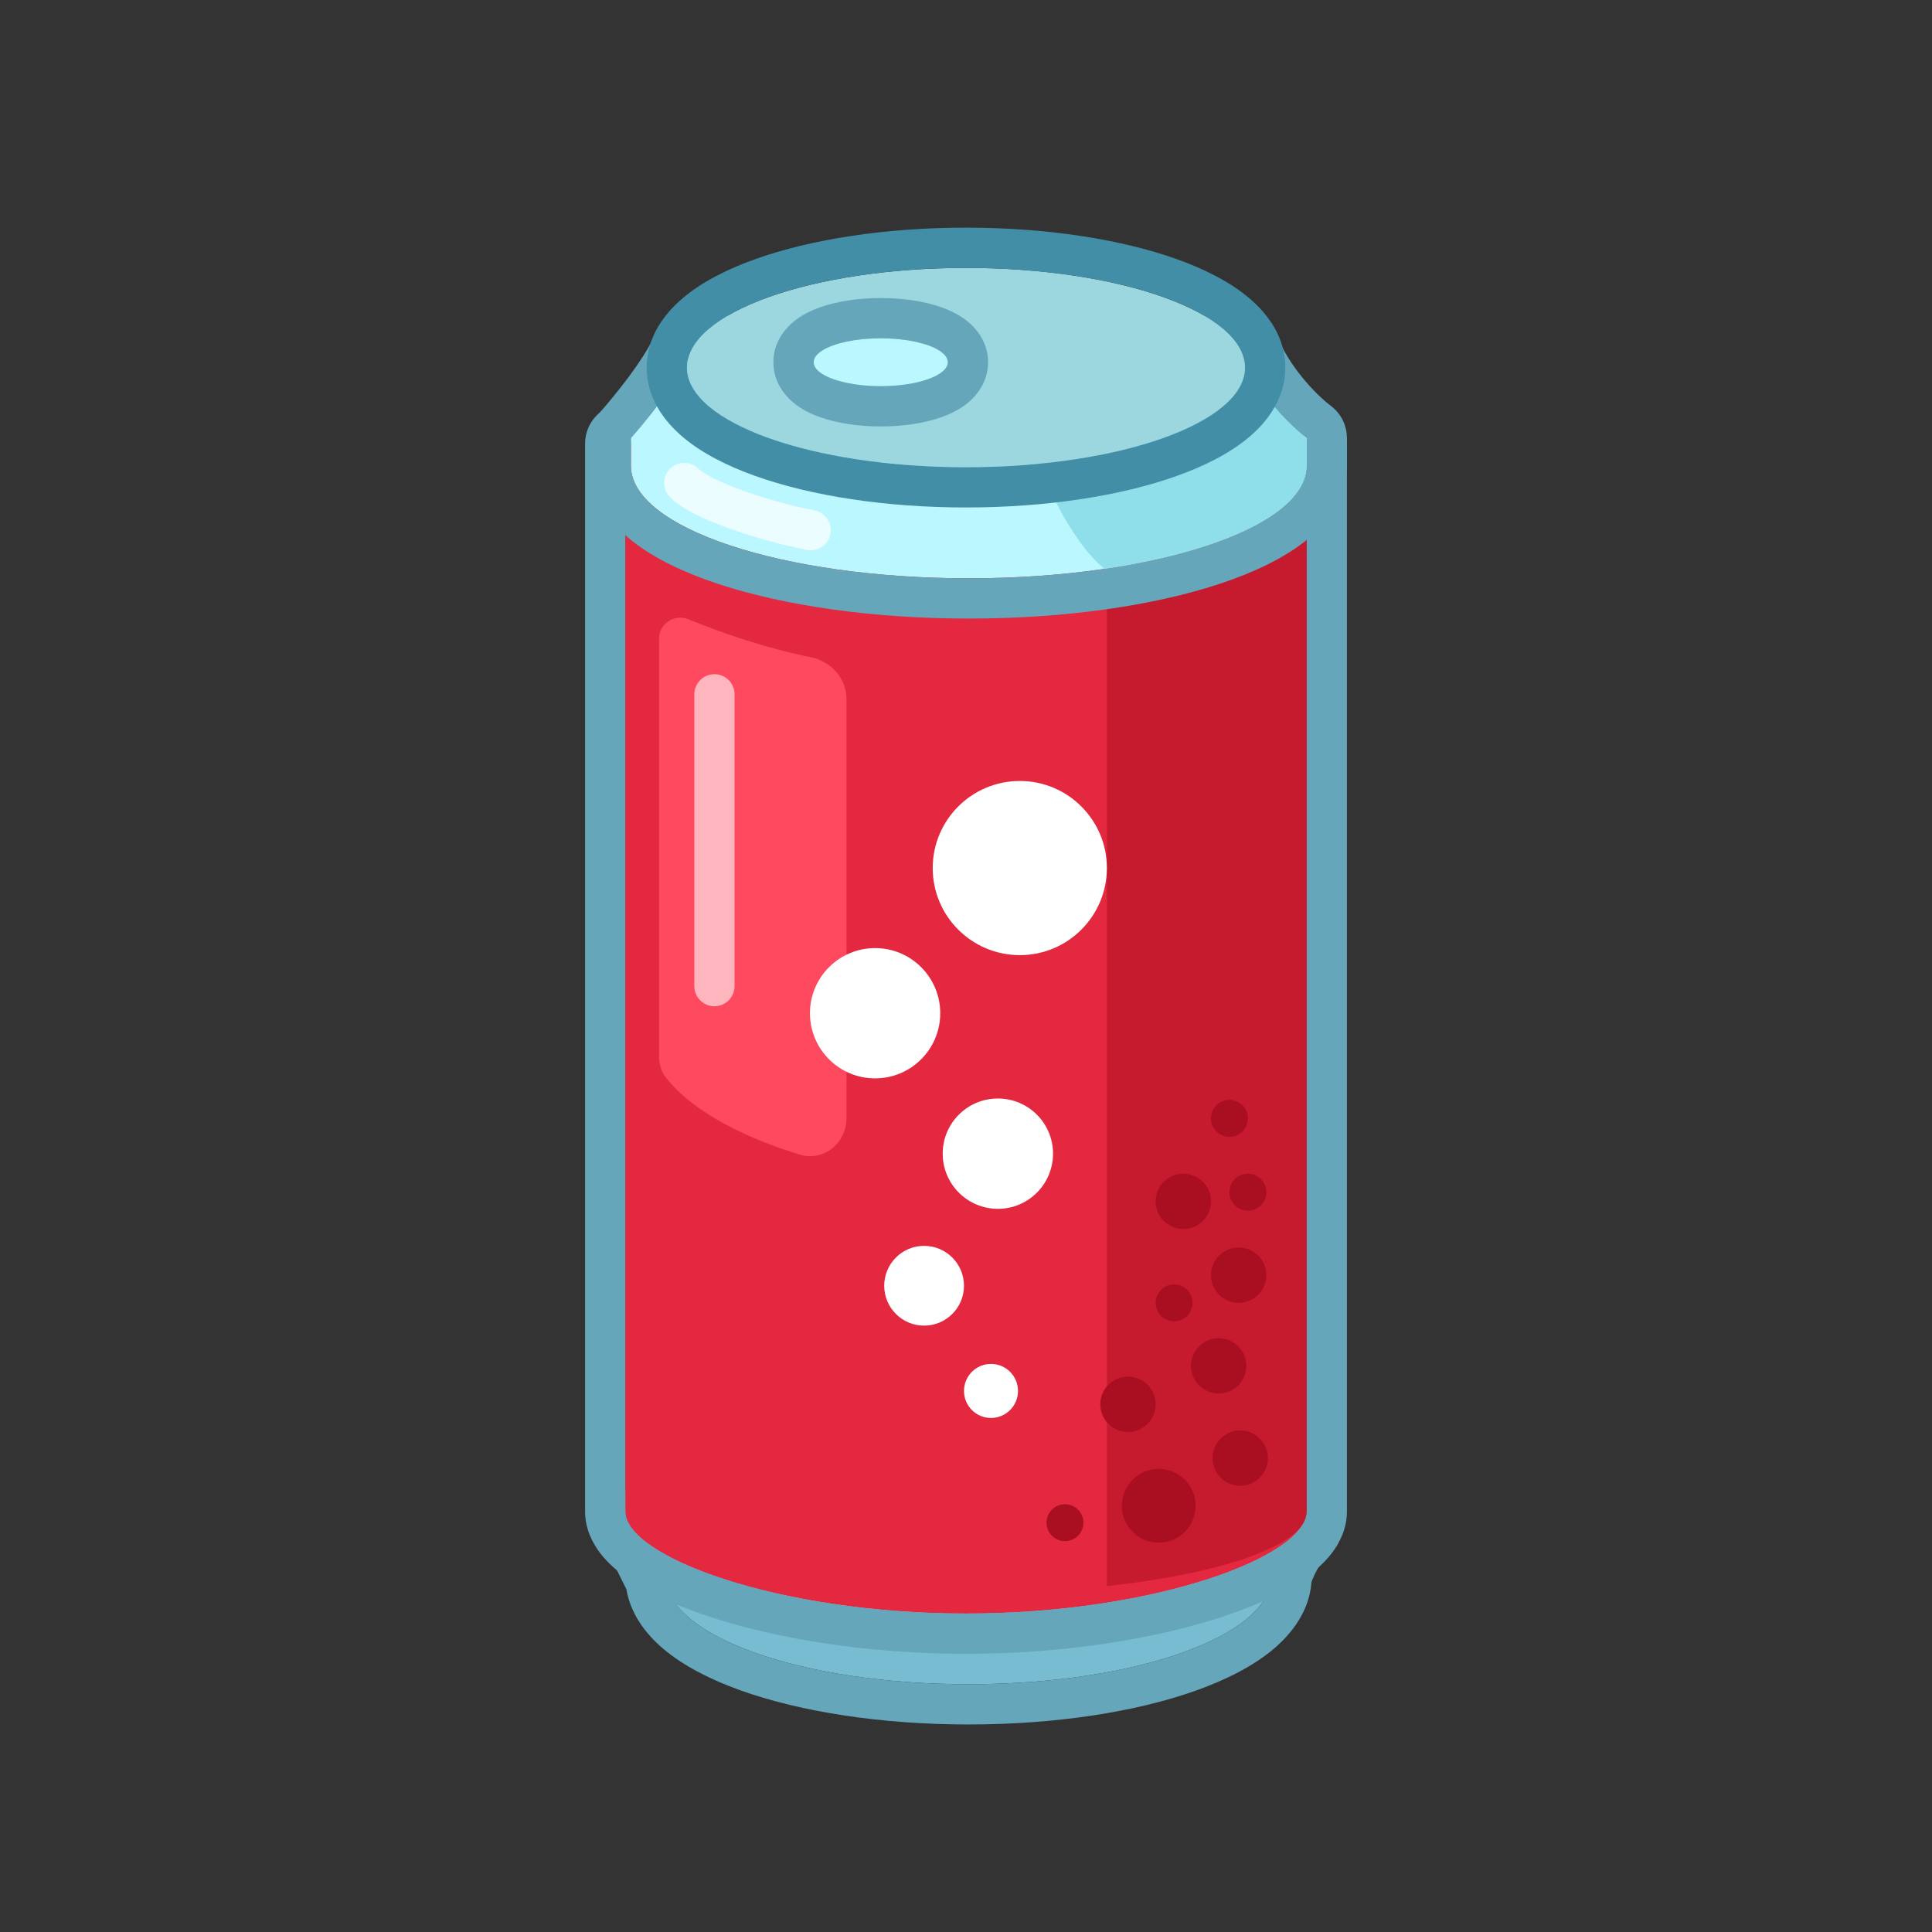 <svg width="48" height="48" viewBox="0 0 48 48" fill="none" xmlns="http://www.w3.org/2000/svg">
<rect x="0" y="0" width="48" height="48" fill="#333333" stroke="none"/>
<path d="M24.062 41.844C28.219 41.844 31.589 40.641 31.589 39.156C31.638 38.881 31.967 38.188 32.25 38H15.75C16.15 38.2 16.357 38.938 16.536 39.156C16.536 40.641 19.906 41.844 24.062 41.844Z" fill="#77BCD1"/>
<path fill-rule="evenodd" clip-rule="evenodd" d="M32.25 38C32.011 38.158 31.74 38.677 31.631 39C31.611 39.06 31.597 39.113 31.589 39.156C31.589 40.641 28.219 41.844 24.062 41.844C19.905 41.844 16.536 40.641 16.536 39.156C16.504 39.118 16.472 39.064 16.439 39C16.409 38.943 16.377 38.878 16.344 38.809C16.2 38.51 16.018 38.134 15.75 38H32.25ZM15.562 39.481C15.538 39.436 15.516 39.392 15.497 39.353C15.473 39.305 15.453 39.264 15.434 39.225C15.402 39.159 15.375 39.102 15.34 39.035C15.293 38.946 15.258 38.89 15.233 38.856C14.864 38.633 14.676 38.196 14.777 37.77C14.883 37.319 15.286 37 15.75 37H32.25C32.691 37 33.08 37.289 33.207 37.712C33.329 38.115 33.184 38.549 32.851 38.799C32.847 38.804 32.842 38.811 32.836 38.819C32.801 38.865 32.758 38.933 32.713 39.017C32.669 39.1 32.631 39.183 32.603 39.253C32.595 39.275 32.588 39.292 32.584 39.306C32.531 40.014 32.111 40.571 31.643 40.967C31.137 41.394 30.465 41.733 29.721 41.999C28.225 42.533 26.224 42.844 24.062 42.844C21.9 42.844 19.9 42.533 18.404 41.999C17.66 41.733 16.988 41.394 16.482 40.967C16.053 40.604 15.665 40.106 15.562 39.481Z" fill="#65A6BA"/>
<path d="M32.464 11.023H15.536V37.55C15.536 38.675 19.325 40.088 24 40.088C28.675 40.088 32.464 38.675 32.464 37.55V11.023Z" fill="#E3283F"/>
<path fill-rule="evenodd" clip-rule="evenodd" d="M14.536 11.023C14.536 10.471 14.983 10.023 15.536 10.023H32.464C33.017 10.023 33.464 10.471 33.464 11.023V37.55C33.464 37.98 33.283 38.334 33.084 38.593C32.886 38.85 32.628 39.067 32.361 39.249C31.825 39.612 31.107 39.93 30.292 40.193C28.65 40.722 26.429 41.088 24 41.088C21.571 41.088 19.35 40.722 17.708 40.193C16.893 39.93 16.175 39.612 15.639 39.249C15.372 39.067 15.114 38.85 14.915 38.593C14.717 38.334 14.536 37.98 14.536 37.55V11.023ZM32.464 11.023V37.55C32.464 38.675 28.675 40.088 24 40.088C19.325 40.088 15.536 38.675 15.536 37.55V11.023H32.464Z" fill="#65A6BA"/>
<path d="M32.464 37.55V11.262H27.5V39.406C30.428 39.085 32.464 38.375 32.464 37.55Z" fill="#C61A2F"/>
<path d="M29.705 37.41C29.705 37.917 29.294 38.327 28.788 38.327C28.282 38.327 27.872 37.917 27.872 37.41C27.872 36.904 28.282 36.494 28.788 36.494C29.294 36.494 29.705 36.904 29.705 37.41Z" fill="#AA0E21"/>
<path d="M31.5 36.226C31.5 36.606 31.192 36.914 30.812 36.914C30.433 36.914 30.125 36.606 30.125 36.226C30.125 35.847 30.433 35.539 30.812 35.539C31.192 35.539 31.5 35.847 31.5 36.226Z" fill="#AA0E21"/>
<path d="M28.712 34.889C28.712 35.269 28.404 35.577 28.024 35.577C27.645 35.577 27.337 35.269 27.337 34.889C27.337 34.51 27.645 34.202 28.024 34.202C28.404 34.202 28.712 34.51 28.712 34.889Z" fill="#AA0E21"/>
<path d="M31.462 31.681C31.462 32.061 31.154 32.369 30.774 32.369C30.395 32.369 30.087 32.061 30.087 31.681C30.087 31.302 30.395 30.994 30.774 30.994C31.154 30.994 31.462 31.302 31.462 31.681Z" fill="#AA0E21"/>
<path d="M29.629 32.368C29.629 32.622 29.423 32.827 29.17 32.827C28.917 32.827 28.712 32.622 28.712 32.368C28.712 32.115 28.917 31.91 29.17 31.91C29.423 31.91 29.629 32.115 29.629 32.368Z" fill="#AA0E21"/>
<path d="M31.462 29.619C31.462 29.872 31.257 30.077 31.003 30.077C30.75 30.077 30.545 29.872 30.545 29.619C30.545 29.365 30.75 29.16 31.003 29.16C31.257 29.16 31.462 29.365 31.462 29.619Z" fill="#AA0E21"/>
<path d="M30.965 33.935C30.965 34.314 30.657 34.622 30.278 34.622C29.898 34.622 29.59 34.314 29.59 33.935C29.59 33.555 29.898 33.247 30.278 33.247C30.657 33.247 30.965 33.555 30.965 33.935Z" fill="#AA0E21"/>
<path d="M30.087 29.848C30.087 30.227 29.779 30.535 29.399 30.535C29.02 30.535 28.712 30.227 28.712 29.848C28.712 29.468 29.02 29.16 29.399 29.16C29.779 29.16 30.087 29.468 30.087 29.848Z" fill="#AA0E21"/>
<path d="M31.004 27.785C31.004 28.038 30.798 28.244 30.545 28.244C30.292 28.244 30.087 28.038 30.087 27.785C30.087 27.532 30.292 27.327 30.545 27.327C30.798 27.327 31.004 27.532 31.004 27.785Z" fill="#AA0E21"/>
<path d="M26.917 37.83C26.917 38.084 26.712 38.289 26.458 38.289C26.205 38.289 26 38.084 26 37.83C26 37.577 26.205 37.372 26.458 37.372C26.712 37.372 26.917 37.577 26.917 37.83Z" fill="#AA0E21"/>
<path d="M24.07 14.368C28.706 14.368 32.464 13.117 32.464 11.574V10.883C32.113 10.624 31.299 9.852 30.852 8.847H17.123C16.825 9.506 16.034 10.479 15.675 10.883V11.574C15.675 13.117 19.433 14.368 24.07 14.368Z" fill="#BAF7FF"/>
<path fill-rule="evenodd" clip-rule="evenodd" d="M14.675 10.883C14.675 10.639 14.765 10.403 14.927 10.22C15.089 10.037 15.358 9.715 15.62 9.364C15.891 8.998 16.109 8.662 16.212 8.435C16.373 8.077 16.73 7.847 17.123 7.847H30.852C31.248 7.847 31.606 8.08 31.767 8.441C32.123 9.245 32.803 9.89 33.059 10.08C33.314 10.268 33.464 10.567 33.464 10.883V11.574C33.464 12.398 32.962 13.024 32.423 13.448C31.873 13.881 31.139 14.227 30.321 14.499C28.675 15.047 26.465 15.368 24.07 15.368C21.674 15.368 19.464 15.047 17.818 14.499C17 14.227 16.266 13.881 15.716 13.448C15.178 13.024 14.675 12.398 14.675 11.574V10.883ZM17.123 8.847H30.852C31.299 9.852 32.113 10.624 32.464 10.883V11.574C32.464 13.117 28.706 14.368 24.07 14.368C19.433 14.368 15.675 13.117 15.675 11.574V10.883C16.034 10.479 16.825 9.506 17.123 8.847Z" fill="#65A6BA"/>
<path d="M32.464 10.883V11.574C32.464 12.718 30.4 13.701 27.443 14.134C26.788 13.612 26 12.281 25.625 10.883C25.625 10.883 27.8 10.848 29 10.25C29.812 9.845 30.853 8.847 30.853 8.847C31.299 9.852 32.113 10.624 32.464 10.883Z" fill="#8EDFEA"/>
<path d="M30.933 9.132C30.933 10.499 27.829 11.608 24 11.608C20.171 11.608 17.067 10.499 17.067 9.132C17.067 7.764 20.171 6.656 24 6.656C27.829 6.656 30.933 7.764 30.933 9.132Z" fill="#9CD7DF"/>
<path fill-rule="evenodd" clip-rule="evenodd" d="M29.239 11.824C27.85 12.32 25.998 12.608 24 12.608C22.002 12.608 20.15 12.32 18.761 11.824C18.071 11.578 17.442 11.261 16.967 10.86C16.495 10.462 16.067 9.882 16.067 9.132C16.067 8.381 16.495 7.802 16.967 7.404C17.442 7.002 18.071 6.686 18.761 6.439C20.15 5.943 22.002 5.656 24 5.656C25.998 5.656 27.85 5.943 29.239 6.439C29.928 6.686 30.558 7.002 31.033 7.404C31.504 7.802 31.933 8.381 31.933 9.132C31.933 9.882 31.504 10.462 31.033 10.86C30.558 11.261 29.928 11.578 29.239 11.824ZM24 11.608C27.829 11.608 30.933 10.499 30.933 9.132C30.933 7.764 27.829 6.656 24 6.656C20.171 6.656 17.067 7.764 17.067 9.132C17.067 10.499 20.171 11.608 24 11.608Z" fill="#428EA6"/>
<path d="M23.548 9C23.548 9.328 22.802 9.595 21.882 9.595C20.961 9.595 20.215 9.328 20.215 9C20.215 8.671 20.961 8.405 21.882 8.405C22.802 8.405 23.548 8.671 23.548 9Z" fill="#BAF7FF"/>
<path fill-rule="evenodd" clip-rule="evenodd" d="M22.746 9.508C22.735 9.511 22.723 9.514 22.71 9.516C22.466 9.566 22.183 9.595 21.882 9.595C21.58 9.595 21.297 9.566 21.053 9.516C21.041 9.514 21.029 9.511 21.017 9.508C20.536 9.404 20.215 9.215 20.215 9C20.215 8.784 20.536 8.595 21.017 8.491C21.029 8.488 21.041 8.486 21.053 8.483C21.297 8.433 21.58 8.405 21.882 8.405C22.183 8.405 22.466 8.433 22.71 8.483C22.723 8.486 22.735 8.488 22.746 8.491C23.227 8.595 23.548 8.784 23.548 9C23.548 9.215 23.227 9.404 22.746 9.508ZM23.396 10.362C22.961 10.518 22.425 10.595 21.882 10.595C21.338 10.595 20.802 10.518 20.367 10.362C20.154 10.286 19.91 10.172 19.701 9.995C19.497 9.823 19.215 9.49 19.215 9C19.215 8.509 19.497 8.177 19.701 8.004C19.91 7.827 20.154 7.713 20.367 7.637C20.802 7.482 21.338 7.405 21.882 7.405C22.425 7.405 22.961 7.482 23.396 7.637C23.61 7.713 23.853 7.827 24.062 8.004C24.267 8.177 24.548 8.509 24.548 9C24.548 9.49 24.267 9.823 24.062 9.995C23.853 10.172 23.61 10.286 23.396 10.362Z" fill="#65A6BA"/>
<path fill-rule="evenodd" clip-rule="evenodd" d="M16.646 11.646C16.842 11.451 17.158 11.451 17.354 11.646C17.401 11.694 17.515 11.775 17.717 11.878C17.91 11.976 18.153 12.078 18.429 12.178C18.98 12.379 19.637 12.561 20.239 12.682C20.509 12.736 20.685 12.999 20.631 13.27C20.577 13.541 20.313 13.716 20.043 13.662C19.394 13.533 18.689 13.337 18.087 13.118C17.786 13.009 17.504 12.891 17.264 12.77C17.034 12.652 16.807 12.514 16.646 12.354C16.451 12.158 16.451 11.842 16.646 11.646Z" fill="#EBFDFF"/>
<path d="M20.146 16.329C19.015 16.103 17.891 15.709 17.105 15.386C16.764 15.246 16.375 15.492 16.375 15.862V26.246C16.375 26.432 16.424 26.618 16.538 26.765C17.273 27.705 18.712 28.335 19.874 28.686C20.469 28.866 21.031 28.398 21.031 27.776V17.365C21.031 16.855 20.646 16.43 20.146 16.329Z" fill="#FF495F"/>
<path fill-rule="evenodd" clip-rule="evenodd" d="M17.75 16.75C18.026 16.75 18.25 16.974 18.25 17.25V24.5C18.25 24.776 18.026 25 17.75 25C17.474 25 17.25 24.776 17.25 24.5V17.25C17.25 16.974 17.474 16.75 17.75 16.75Z" fill="#FFB5BE"/>
<path d="M23.95 31.944C23.95 32.491 23.506 32.935 22.959 32.935C22.412 32.935 21.968 32.491 21.968 31.944C21.968 31.397 22.412 30.953 22.959 30.953C23.506 30.953 23.95 31.397 23.95 31.944Z" fill="white"/>
<path d="M25.292 34.558C25.292 34.928 24.991 35.229 24.621 35.229C24.25 35.229 23.95 34.928 23.95 34.558C23.95 34.187 24.25 33.886 24.621 33.886C24.991 33.886 25.292 34.187 25.292 34.558Z" fill="white"/>
<path d="M26.162 28.662C26.162 29.419 25.549 30.033 24.792 30.033C24.035 30.033 23.421 29.419 23.421 28.662C23.421 27.905 24.035 27.292 24.792 27.292C25.549 27.292 26.162 27.905 26.162 28.662Z" fill="white"/>
<path d="M23.36 25.173C23.36 26.067 22.635 26.792 21.741 26.792C20.848 26.792 20.123 26.067 20.123 25.173C20.123 24.28 20.848 23.555 21.741 23.555C22.635 23.555 23.36 24.28 23.36 25.173Z" fill="white"/>
<path d="M27.5 21.567C27.5 22.761 26.531 23.73 25.337 23.73C24.142 23.73 23.173 22.761 23.173 21.567C23.173 20.372 24.142 19.403 25.337 19.403C26.531 19.403 27.5 20.372 27.5 21.567Z" fill="white"/>
</svg>
